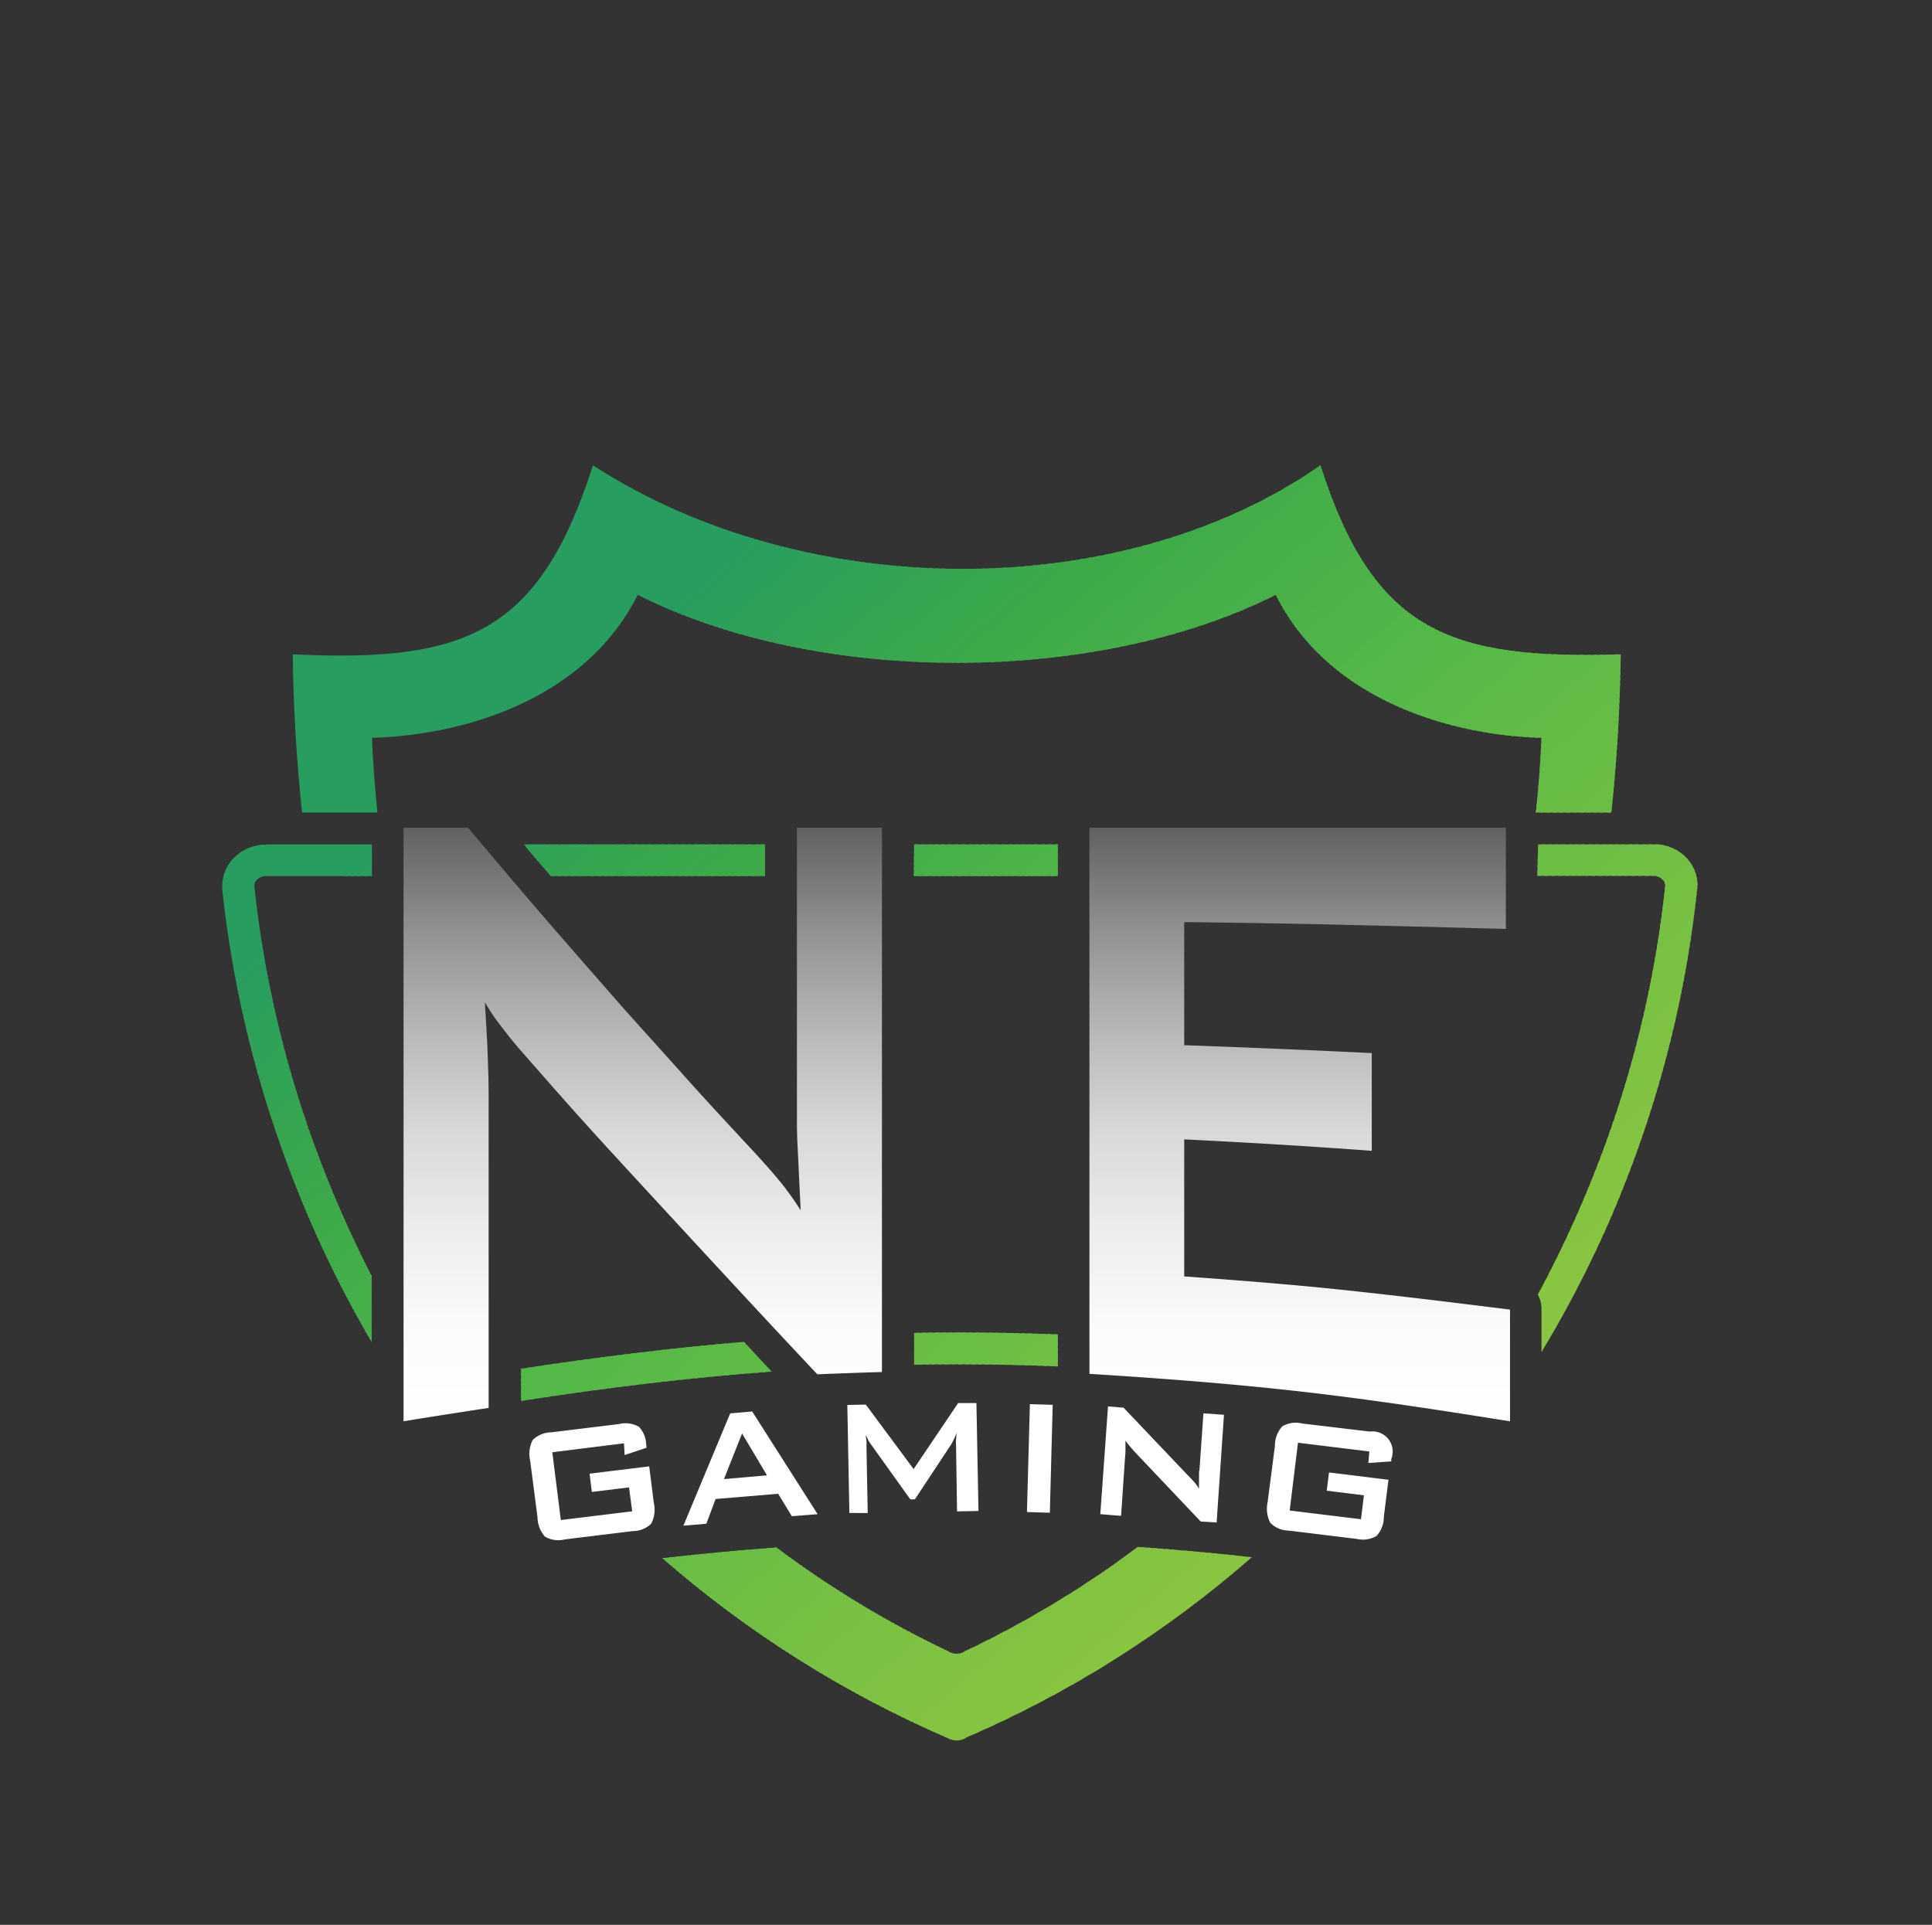 <svg xmlns="http://www.w3.org/2000/svg" xmlns:xlink="http://www.w3.org/1999/xlink" viewBox="0 0 263.4 262.43"><rect x="0" y="0" width="263.4" height="262.43" fill="#333333" stroke="none"/><defs><style>.cls-1{fill:none;}.cls-2{fill:#fff;fill-rule:evenodd;}.cls-3{clip-path:url(#clip-path);}.cls-4{fill:#279d60;}.cls-5{fill:#289d5f;}.cls-6{fill:#289e5f;}.cls-7{fill:#289e5e;}.cls-8{fill:#299e5e;}.cls-9{fill:#299f5d;}.cls-10{fill:#2a9f5d;}.cls-11{fill:#2a9f5c;}.cls-12{fill:#2ba05c;}.cls-13{fill:#2ba05a;}.cls-14{fill:#2da05a;}.cls-15{fill:#2da059;}.cls-16{fill:#2ea159;}.cls-17{fill:#2ea158;}.cls-18{fill:#30a158;}.cls-19{fill:#30a257;}.cls-20{fill:#31a257;}.cls-21{fill:#31a256;}.cls-22{fill:#32a356;}.cls-23{fill:#32a355;}.cls-24{fill:#33a354;}.cls-25{fill:#33a454;}.cls-26{fill:#34a453;}.cls-27{fill:#35a552;}.cls-28{fill:#35a551;}.cls-29{fill:#36a550;}.cls-30{fill:#36a650;}.cls-31{fill:#37a64f;}.cls-32{fill:#38a74f;}.cls-33{fill:#38a74d;}.cls-34{fill:#39a74d;}.cls-35{fill:#39a84d;}.cls-36{fill:#3aa84d;}.cls-37{fill:#3aa84c;}.cls-38{fill:#3ba94c;}.cls-39{fill:#3ba94b;}.cls-40{fill:#3ca94b;}.cls-41{fill:#3caa4a;}.cls-42{fill:#3daa4a;}.cls-43{fill:#3daa49;}.cls-44{fill:#3eaa49;}.cls-45{fill:#3eab49;}.cls-46{fill:#3fab49;}.cls-47{fill:#3fac49;}.cls-48{fill:#40ac49;}.cls-49{fill:#41ac49;}.cls-50{fill:#41ad49;}.cls-51{fill:#42ad49;}.cls-52{fill:#42ae49;}.cls-53{fill:#43ae49;}.cls-54{fill:#44ae49;}.cls-55{fill:#44af49;}.cls-56{fill:#45af49;}.cls-57{fill:#47af48;}.cls-58{fill:#46af48;}.cls-59{fill:#47b048;}.cls-60{fill:#48b048;}.cls-61{fill:#49b148;}.cls-62{fill:#4ab148;}.cls-63{fill:#4ab248;}.cls-64{fill:#4bb248;}.cls-65{fill:#4cb348;}.cls-66{fill:#4eb348;}.cls-67{fill:#4eb448;}.cls-68{fill:#4fb448;}.cls-69{fill:#4fb548;}.cls-70{fill:#50b548;}.cls-71{fill:#50b748;}.cls-72{fill:#51b748;}.cls-73{fill:#52b848;}.cls-74{fill:#53b848;}.cls-75{fill:#54b948;}.cls-76{fill:#55b948;}.cls-77{fill:#56b947;}.cls-78{fill:#57b947;}.cls-79{fill:#58b947;}.cls-80{fill:#59ba47;}.cls-81{fill:#5aba47;}.cls-82{fill:#5cba47;}.cls-83{fill:#5dba47;}.cls-84{fill:#5ebb47;}.cls-85{fill:#5fbb46;}.cls-86{fill:#60bb46;}.cls-87{fill:#61bb46;}.cls-88{fill:#62bc46;}.cls-89{fill:#64bc46;}.cls-90{fill:#65bc46;}.cls-91{fill:#66bc46;}.cls-92{fill:#67bd45;}.cls-93{fill:#68bd45;}.cls-94{fill:#69bd45;}.cls-95{fill:#6bbd45;}.cls-96{fill:#6bbe45;}.cls-97{fill:#6cbe45;}.cls-98{fill:#6dbe45;}.cls-99{fill:#6ebe44;}.cls-100{fill:#6fbe44;}.cls-101{fill:#70bf44;}.cls-102{fill:#71bf44;}.cls-103{fill:#72bf44;}.cls-104{fill:#73bf44;}.cls-105{fill:#74c044;}.cls-106{fill:#75c043;}.cls-107{fill:#76c043;}.cls-108{fill:#77c043;}.cls-109{fill:#78c043;}.cls-110{fill:#78c143;}.cls-111{fill:#7ac143;}.cls-112{fill:#7bc142;}.cls-113{fill:#7cc242;}.cls-114{fill:#7dc242;}.cls-115{fill:#7ec242;}.cls-116{fill:#7fc242;}.cls-117{fill:#80c342;}.cls-118{fill:#81c341;}.cls-119{fill:#82c341;}.cls-120{fill:#83c441;}.cls-121{fill:#84c441;}.cls-122{fill:#85c441;}.cls-123{fill:#86c440;}.cls-124{fill:#87c540;}.cls-125{fill:#88c540;}.cls-126{fill:url(#linear-gradient);}</style><clipPath id="clip-path" transform="translate(30.3 63.44)"><path class="cls-1" d="M56.64,17.66C50.06,30.9,34.75,36.71,20.41,37.16c.14,3.4.4,6.81.74,10.18H10.89Q9.74,36.75,9.61,25.77C32.94,26.87,43.17,23.1,50.54,0c28.89,18.71,72,18.94,99.19,0,7.28,22.79,17.68,26.48,40.93,25.77q-.14,11-1.28,21.57H179.09c.37-3.37.63-6.78.77-10.18-14.37-.45-29.68-6.26-36.23-19.5-24.55,12.36-62.45,12.36-87,0ZM6,51.68h14.4V56H5.78a1.77,1.77,0,0,0-1.07.51,1.12,1.12,0,0,0-.34.77v.08a148.85,148.85,0,0,0,8,34.78,157.65,157.65,0,0,0,8,18.4v9A153.51,153.51,0,0,1,8.28,93.63,153.81,153.81,0,0,1,0,57.86a3.85,3.85,0,0,1,0-.54,5.5,5.5,0,0,1,1.67-3.89,6.24,6.24,0,0,1,3.69-1.7,4.54,4.54,0,0,1,.59,0Zm35.15,0H74V56H44.79L41.7,52.41Zm53.18,0h19.59V56H94.28Zm85.07,0h15.79l.62,0v0a6.33,6.33,0,0,1,3.69,1.7,5.56,5.56,0,0,1,1.64,3.89h0a4.87,4.87,0,0,1-.06.54,152.81,152.81,0,0,1-8.22,35.77,151.32,151.32,0,0,1-13,27.32v-5.84h0a4.21,4.21,0,0,0-.49-2,155,155,0,0,0,9.36-20.95,148.85,148.85,0,0,0,8-34.78v-.08h0a1.08,1.08,0,0,0-.37-.77,1.69,1.69,0,0,0-1.07-.51h-16Zm-65.48,71.17c-4.45-.19-8.87-.28-13.33-.28-2.06,0-4.16,0-6.26.06v-4.34c2.1-.06,4.2-.06,6.26-.06,4.46,0,8.88.09,13.33.26Zm-39,.71c-10.94.8-22.19,2.13-34.18,4v-4.39c10.63-1.62,20.64-2.84,30.39-3.66,1.24,1.36,2.49,2.69,3.79,4.08Zm.66,24A136.77,136.77,0,0,0,98.9,161.66a2.14,2.14,0,0,0,2.41,0,137.68,137.68,0,0,0,23.53-14.2c5.1.37,10.26.82,15.53,1.41a148.5,148.5,0,0,1-39,24.61,2.33,2.33,0,0,1-2.39.08A149.33,149.33,0,0,1,60,149c5.27-.6,10.43-1.08,15.51-1.45Z"/></clipPath><linearGradient id="linear-gradient" x1="100.13" y1="130.34" x2="100.13" y2="49.41" gradientUnits="userSpaceOnUse"><stop offset="0" stop-color="#fff"/><stop offset="0.15" stop-color="#fbfbfb"/><stop offset="0.31" stop-color="#eee"/><stop offset="0.48" stop-color="#d9d9d9"/><stop offset="0.64" stop-color="#bbb"/><stop offset="0.81" stop-color="#959595"/><stop offset="0.98" stop-color="#676767"/><stop offset="1" stop-color="#616161"/></linearGradient></defs><g id="Layer_2" data-name="Layer 2"><g id="Capa_1" data-name="Capa 1"><path class="cls-2" d="M54.77,133.34,45,134.56l1.16,9.24,9.73-1.19-.43-3.26-5.07.62-.31-2.49,8.13-1,.63,5a4.08,4.08,0,0,1-.37,2.83,3.63,3.63,0,0,1-2.53,1l-9.24,1.13a3.62,3.62,0,0,1-2.72-.39,4.14,4.14,0,0,1-1-2.64l-1-7.71a4.09,4.09,0,0,1,.34-2.81,3.69,3.69,0,0,1,2.55-1.05l9.24-1.13a3.67,3.67,0,0,1,2.69.37,3.64,3.64,0,0,1,1,2.52l.06.34-3,1Zm101.62,1.11-9.73-1.19-1.13,9.24,9.72,1.19.4-3.26-5.07-.63.31-2.49,8.11,1-.63,5a3.88,3.88,0,0,1-1,2.66,3.71,3.71,0,0,1-2.72.4l-9.24-1.13a3.64,3.64,0,0,1-2.52-1.05,4.17,4.17,0,0,1-.37-2.81l1-7.71a3.84,3.84,0,0,1,1-2.64,3.62,3.62,0,0,1,2.72-.39l9.22,1.1a2.75,2.75,0,0,1,2.92,3.74l0,.32-3.12.22ZM119.71,143l1.05-14.69,2.12.17,8.87,9.33c.29.28.57.59.8.85s.42.57.62.85v-1.76c0-.34,0-.62.06-.79l.54-7.71,2.8.2-1,14.68L133.4,144l-9.24-9.75c-.2-.26-.4-.48-.57-.68s-.31-.4-.45-.6v1.28a9.79,9.79,0,0,1-.06,1.05l-.54,7.93Zm-10-.29.4-14.71,3.11.09-.39,14.71Zm-24.21.12-.28-14.72,2.52-.05,6.52,8.79,6.07-9,2.49,0,.28,14.71-2.92.06-.14-9.1a5.07,5.07,0,0,1,0-.68,7.7,7.7,0,0,0,.06-.91,5.67,5.67,0,0,1-.43,1,4.37,4.37,0,0,1-.31.59l-4.93,7.46h-.62l-5.22-7.29a8.42,8.42,0,0,1-.51-.76c-.11-.26-.23-.48-.34-.71,0,.31.06.57.09.82s0,.48,0,.74l.17,9.07ZM68.4,138.22l5.87-.51L70.87,132Zm-5.53,6.35,6.38-15.31,3-.26,8.92,14-3.51.28-1.87-3.06-8.53.71L66,144.31Z" transform="translate(30.3 63.44)"/><g class="cls-3"><rect class="cls-4" x="-43.75" y="-5.3" width="190.63" height="27.88" transform="translate(36.87 98.71) rotate(-40.13)"/><polygon class="cls-4" points="163.56 21.09 164.13 21.77 18.34 144.62 17.77 143.94 163.56 21.09"/><polygon class="cls-5" points="163.93 21.54 164.49 22.22 18.71 145.08 18.14 144.4 163.93 21.54"/><polygon class="cls-6" points="164.3 22 164.86 22.68 19.11 145.53 18.54 144.85 164.3 22"/><polygon class="cls-7" points="164.69 22.45 165.26 23.13 19.47 145.98 18.91 145.3 164.69 22.45"/><polygon class="cls-8" points="165.06 22.9 165.63 23.56 19.84 146.41 19.28 145.76 165.06 22.9"/><polygon class="cls-8" points="165.43 23.33 166 24.01 20.24 146.86 19.67 146.18 165.43 23.33"/><polygon class="cls-9" points="165.8 23.78 166.37 24.46 20.61 147.32 20.04 146.64 165.8 23.78"/><polygon class="cls-10" points="166.19 24.24 166.76 24.92 20.98 147.77 20.41 147.09 166.19 24.24"/><polygon class="cls-10" points="166.56 24.69 167.13 25.37 21.37 148.22 20.81 147.54 166.56 24.69"/><polygon class="cls-11" points="166.93 25.14 167.5 25.8 21.74 148.65 21.18 148 166.93 25.14"/><polygon class="cls-12" points="167.33 25.6 167.9 26.25 22.11 149.1 21.54 148.42 167.33 25.6"/><polygon class="cls-13" points="167.7 26.02 168.26 26.7 22.51 149.56 21.94 148.88 167.7 26.02"/><polygon class="cls-14" points="168.07 26.48 168.63 27.16 22.88 150.01 22.31 149.33 168.07 26.48"/><polygon class="cls-14" points="168.46 26.93 169.03 27.61 23.24 150.46 22.68 149.78 168.46 26.93"/><polygon class="cls-15" points="168.83 27.38 169.4 28.04 23.64 150.89 23.07 150.24 168.83 27.38"/><polygon class="cls-16" points="169.2 27.84 169.77 28.49 24.01 151.34 23.44 150.69 169.2 27.84"/><polygon class="cls-16" points="169.6 28.26 170.16 28.94 24.38 151.79 23.81 151.12 169.6 28.26"/><polygon class="cls-17" points="169.97 28.71 170.53 29.39 24.77 152.25 24.21 151.57 169.97 28.71"/><polygon class="cls-18" points="170.33 29.17 170.9 29.85 25.14 152.7 24.58 152.02 170.33 29.17"/><polygon class="cls-19" points="170.73 29.62 171.3 30.3 25.51 153.13 24.95 152.48 170.73 29.62"/><polygon class="cls-19" points="171.1 30.08 171.67 30.73 25.91 153.58 25.34 152.93 171.1 30.08"/><polygon class="cls-20" points="171.47 30.5 172.03 31.18 26.28 154.03 25.71 153.35 171.47 30.5"/><polygon class="cls-21" points="171.87 30.95 172.43 31.64 26.65 154.49 26.08 153.81 171.87 30.95"/><polygon class="cls-21" points="172.23 31.41 172.8 32.09 27.01 154.94 26.45 154.26 172.23 31.41"/><polygon class="cls-22" points="172.6 31.86 173.17 32.54 27.41 155.4 26.84 154.72 172.6 31.86"/><polygon class="cls-23" points="173 32.31 173.56 32.97 27.78 155.82 27.21 155.17 173 32.31"/><polygon class="cls-23" points="173.37 32.74 173.93 33.42 28.15 156.27 27.58 155.59 173.37 32.74"/><polygon class="cls-24" points="173.74 33.19 174.3 33.87 28.55 156.73 27.98 156.05 173.74 33.19"/><polygon class="cls-25" points="174.13 33.65 174.7 34.33 28.91 157.18 28.35 156.5 174.13 33.65"/><polygon class="cls-25" points="174.5 34.1 175.07 34.78 29.28 157.63 28.71 156.95 174.5 34.1"/><polygon class="cls-26" points="174.87 34.55 175.44 35.21 29.68 158.06 29.11 157.41 174.87 34.55"/><polygon class="cls-26" points="175.27 35.01 175.83 35.66 30.05 158.51 29.48 157.83 175.27 35.01"/><polygon class="cls-27" points="175.63 35.43 176.2 36.11 30.42 158.97 29.85 158.29 175.63 35.43"/><polygon class="cls-28" points="176 35.89 176.57 36.57 30.81 159.42 30.25 158.74 176 35.89"/><polygon class="cls-28" points="176.4 36.34 176.97 37.02 31.18 159.87 30.61 159.19 176.4 36.34"/><polygon class="cls-29" points="176.77 36.79 177.34 37.45 31.55 160.3 30.98 159.65 176.77 36.79"/><polygon class="cls-29" points="177.14 37.25 177.7 37.9 31.95 160.75 31.38 160.1 177.14 37.25"/><polygon class="cls-30" points="177.53 37.67 178.1 38.35 32.31 161.21 31.75 160.53 177.53 37.67"/><polygon class="cls-31" points="177.9 38.13 178.47 38.81 32.68 161.66 32.12 160.98 177.9 38.13"/><polygon class="cls-31" points="178.27 38.58 178.84 39.26 33.08 162.11 32.51 161.43 178.27 38.58"/><polygon class="cls-31" points="178.67 39.03 179.24 39.71 33.45 162.54 32.88 161.89 178.67 39.03"/><polygon class="cls-32" points="179.04 39.49 179.6 40.14 33.82 162.99 33.25 162.34 179.04 39.49"/><polygon class="cls-32" points="179.41 39.91 179.97 40.59 34.21 163.45 33.65 162.76 179.41 39.91"/><polygon class="cls-33" points="179.77 40.37 180.34 41.05 34.58 163.9 34.02 163.22 179.77 40.37"/><polygon class="cls-34" points="180.17 40.82 180.74 41.5 34.95 164.35 34.38 163.67 180.17 40.82"/><polygon class="cls-34" points="180.54 41.27 181.11 41.95 35.35 164.81 34.78 164.13 180.54 41.27"/><polygon class="cls-35" points="180.91 41.73 181.47 42.38 35.72 165.23 35.15 164.58 180.91 41.73"/><polygon class="cls-36" points="181.3 42.15 181.87 42.83 36.09 165.69 35.52 165 181.3 42.15"/><polygon class="cls-36" points="181.67 42.6 182.24 43.28 36.48 166.14 35.91 165.46 181.67 42.6"/><polygon class="cls-37" points="182.04 43.06 182.61 43.74 36.85 166.59 36.28 165.91 182.04 43.06"/><polygon class="cls-38" points="182.44 43.51 183 44.19 37.22 167.05 36.65 166.37 182.44 43.51"/><polygon class="cls-39" points="182.81 43.97 183.37 44.62 37.62 167.47 37.05 166.82 182.81 43.97"/><polygon class="cls-39" points="183.18 44.42 183.74 45.07 37.98 167.92 37.42 167.24 183.18 44.42"/><polygon class="cls-40" points="183.57 44.84 184.14 45.52 38.35 168.38 37.79 167.7 183.57 44.84"/><polygon class="cls-41" points="183.94 45.3 184.51 45.98 38.75 168.83 38.18 168.15 183.94 45.3"/><polygon class="cls-42" points="184.31 45.75 184.88 46.43 39.12 169.28 38.55 168.6 184.31 45.75"/><polygon class="cls-42" points="184.71 46.2 185.27 46.86 39.49 169.71 38.92 169.06 184.71 46.2"/><polygon class="cls-43" points="185.07 46.66 185.64 47.31 39.88 170.16 39.32 169.51 185.07 46.66"/><polygon class="cls-44" points="185.44 47.08 186.01 47.76 40.25 170.62 39.69 169.94 185.44 47.08"/><polygon class="cls-45" points="185.84 47.54 186.41 48.22 40.62 171.07 40.05 170.39 185.84 47.54"/><polygon class="cls-45" points="186.21 47.99 186.78 48.67 40.99 171.52 40.42 170.84 186.21 47.99"/><polygon class="cls-46" points="186.58 48.44 187.14 49.12 41.39 171.95 40.82 171.3 186.58 48.44"/><polygon class="cls-46" points="186.97 48.9 187.54 49.55 41.75 172.4 41.19 171.75 186.97 48.9"/><polygon class="cls-47" points="187.34 49.32 187.91 50 42.12 172.86 41.56 172.18 187.34 49.32"/><polygon class="cls-48" points="187.71 49.78 188.28 50.46 42.52 173.31 41.95 172.63 187.71 49.78"/><polygon class="cls-48" points="188.11 50.23 188.67 50.91 42.89 173.76 42.32 173.08 188.11 50.23"/><polygon class="cls-48" points="188.48 50.68 189.04 51.36 43.26 174.22 42.69 173.54 188.48 50.68"/><polygon class="cls-49" points="188.84 51.14 189.41 51.79 43.65 174.64 43.09 173.99 188.84 51.14"/><polygon class="cls-50" points="189.24 51.56 189.81 52.24 44.02 175.1 43.45 174.42 189.24 51.56"/><polygon class="cls-50" points="189.61 52.02 190.18 52.7 44.39 175.55 43.82 174.87 189.61 52.02"/><polygon class="cls-51" points="189.98 52.47 190.54 53.15 44.79 176 44.22 175.32 189.98 52.47"/><polygon class="cls-51" points="190.38 52.92 190.94 53.6 45.16 176.46 44.59 175.78 190.38 52.92"/><polygon class="cls-52" points="190.74 53.38 191.31 54.03 45.52 176.88 44.96 176.23 190.74 53.38"/><polygon class="cls-53" points="191.11 53.83 191.68 54.48 45.92 177.34 45.35 176.66 191.11 53.83"/><polygon class="cls-53" points="191.51 54.26 192.08 54.94 46.29 177.79 45.72 177.11 191.51 54.26"/><polygon class="cls-54" points="191.88 54.71 192.44 55.39 46.66 178.24 46.09 177.56 191.88 54.71"/><polygon class="cls-55" points="192.25 55.16 192.81 55.84 47.05 178.7 46.49 178.02 192.25 55.16"/><polygon class="cls-55" points="192.64 55.62 193.18 56.3 47.42 179.12 46.86 178.47 192.64 55.62"/><polygon class="cls-56" points="193.01 56.07 193.58 56.72 47.79 179.57 47.23 178.92 193.01 56.07"/><polygon class="cls-56" points="193.38 56.49 193.95 57.17 48.19 180.03 47.62 179.35 193.38 56.49"/><polygon class="cls-56" points="193.75 56.95 194.31 57.63 48.56 180.48 47.99 179.8 193.75 56.95"/><polygon class="cls-57" points="194.15 57.4 194.71 58.08 48.93 180.94 48.36 180.25 194.15 57.4"/><polygon class="cls-57" points="194.51 57.85 195.08 58.53 49.32 181.36 48.76 180.71 194.51 57.85"/><polygon class="cls-58" points="194.88 58.31 195.45 58.96 49.69 181.81 49.12 181.16 194.88 58.31"/><polygon class="cls-57" points="195.28 58.73 195.85 59.41 50.06 182.27 49.49 181.59 195.28 58.73"/><polygon class="cls-59" points="195.65 59.19 196.21 59.87 50.46 182.72 49.89 182.04 195.65 59.19"/><polygon class="cls-59" points="196.02 59.64 196.58 60.32 50.83 183.18 50.26 182.49 196.02 59.64"/><polygon class="cls-60" points="196.41 60.09 196.98 60.77 51.19 183.63 50.63 182.95 196.41 60.09"/><polygon class="cls-60" points="196.78 60.55 197.35 61.2 51.59 184.05 51.02 183.4 196.78 60.55"/><polygon class="cls-60" points="197.15 61 197.72 61.65 51.96 184.51 51.39 183.83 197.15 61"/><polygon class="cls-61" points="197.55 61.43 198.11 62.11 52.33 184.96 51.76 184.28 197.55 61.43"/><polygon class="cls-61" points="197.91 61.88 198.48 62.56 52.72 185.41 52.16 184.73 197.91 61.88"/><polygon class="cls-61" points="198.28 62.33 198.85 63.01 53.09 185.87 52.53 185.19 198.28 62.33"/><polygon class="cls-62" points="198.68 62.79 199.25 63.44 53.46 186.29 52.89 185.64 198.68 62.79"/><polygon class="cls-63" points="199.05 63.24 199.62 63.89 53.83 186.75 53.29 186.07 199.05 63.24"/><polygon class="cls-64" points="199.42 63.67 199.98 64.35 54.23 187.2 53.66 186.52 199.42 63.67"/><polygon class="cls-64" points="199.81 64.12 200.38 64.8 54.59 187.65 54.03 186.97 199.81 64.12"/><polygon class="cls-64" points="200.18 64.57 200.75 65.25 54.96 188.11 54.4 187.43 200.18 64.57"/><polygon class="cls-65" points="200.55 65.03 201.12 65.71 55.36 188.53 54.79 187.88 200.55 65.03"/><polygon class="cls-65" points="200.95 65.48 201.51 66.13 55.73 188.99 55.16 188.33 200.95 65.48"/><polygon class="cls-65" points="201.32 65.91 201.88 66.59 56.1 189.44 55.53 188.76 201.32 65.91"/><polygon class="cls-66" points="201.69 66.36 202.25 67.04 56.49 189.89 55.93 189.21 201.69 66.36"/><polygon class="cls-66" points="202.08 66.81 202.65 67.49 56.86 190.35 56.3 189.67 202.08 66.81"/><polygon class="cls-67" points="202.45 67.27 203.02 67.95 57.23 190.8 56.66 190.12 202.45 67.27"/><polygon class="cls-68" points="202.82 67.72 203.39 68.37 57.63 191.22 57.06 190.57 202.82 67.72"/><polygon class="cls-68" points="203.22 68.14 203.78 68.83 58 191.68 57.43 191 203.22 68.14"/><polygon class="cls-68" points="203.58 68.6 204.15 69.28 58.37 192.13 57.8 191.45 203.58 68.6"/><polygon class="cls-69" points="203.95 69.05 204.52 69.73 58.76 192.59 58.2 191.91 203.95 69.05"/><polygon class="cls-69" points="204.35 69.51 204.92 70.19 59.13 193.04 58.56 192.36 204.35 69.51"/><polygon class="cls-69" points="204.72 69.96 205.28 70.61 59.5 193.47 58.93 192.81 204.72 69.96"/><polygon class="cls-70" points="205.09 70.41 205.65 71.06 59.9 193.92 59.33 193.24 205.09 70.41"/><polygon class="cls-70" points="205.48 70.84 206.05 71.52 60.27 194.37 59.7 193.69 205.48 70.84"/><polygon class="cls-71" points="205.85 71.29 206.42 71.97 60.63 194.82 60.07 194.15 205.85 71.29"/><polygon class="cls-72" points="206.22 71.75 206.79 72.42 61.03 195.28 60.46 194.6 206.22 71.75"/><polygon class="cls-72" points="206.59 72.2 207.16 72.85 61.4 195.7 60.83 195.05 206.59 72.2"/><polygon class="cls-72" points="206.99 72.65 207.55 73.3 61.77 196.16 61.2 195.5 206.99 72.65"/><polygon class="cls-73" points="207.35 73.08 207.92 73.76 62.16 196.61 61.6 195.93 207.35 73.08"/><polygon class="cls-73" points="207.72 73.53 208.29 74.21 62.53 197.06 61.97 196.38 207.72 73.53"/><polygon class="cls-74" points="208.12 73.98 208.69 74.67 62.9 197.52 62.33 196.84 208.12 73.98"/><polygon class="cls-74" points="208.49 74.44 209.06 75.12 63.3 197.94 62.73 197.29 208.49 74.44"/><polygon class="cls-74" points="208.86 74.89 209.42 75.54 63.67 198.4 63.1 197.75 208.86 74.89"/><polygon class="cls-75" points="209.25 75.32 209.82 76 64.03 198.85 63.47 198.17 209.25 75.32"/><polygon class="cls-75" points="209.62 75.77 210.19 76.45 64.43 199.3 63.87 198.62 209.62 75.77"/><polygon class="cls-75" points="209.99 76.22 210.56 76.9 64.8 199.76 64.23 199.08 209.99 76.22"/><polygon class="cls-76" points="210.39 76.68 210.95 77.36 65.17 200.21 64.6 199.53 210.39 76.68"/><polygon class="cls-76" points="210.76 77.13 211.32 77.78 65.56 200.64 65 199.98 210.76 77.13"/><polygon class="cls-76" points="211.12 77.56 211.69 78.24 65.93 201.09 65.37 200.41 211.12 77.56"/><polygon class="cls-77" points="211.52 78.01 212.09 78.69 66.3 201.54 65.73 200.86 211.52 78.01"/><polygon class="cls-77" points="211.89 78.46 212.46 79.14 66.7 202 66.13 201.32 211.89 78.46"/><polygon class="cls-78" points="212.26 78.92 212.82 79.6 67.07 202.45 66.5 201.77 212.26 78.92"/><polygon class="cls-79" points="212.66 79.37 213.22 80.02 67.44 202.88 66.87 202.22 212.66 79.37"/><polygon class="cls-79" points="213.02 79.82 213.59 80.48 67.81 203.33 67.24 202.65 213.02 79.82"/><polygon class="cls-79" points="213.39 80.25 213.96 80.93 68.2 203.78 67.64 203.1 213.39 80.25"/><polygon class="cls-80" points="213.79 80.7 214.36 81.38 68.57 204.24 68 203.56 213.79 80.7"/><polygon class="cls-80" points="214.16 81.16 214.72 81.84 68.94 204.69 68.37 204.01 214.16 81.16"/><polygon class="cls-80" points="214.53 81.61 215.09 82.26 69.33 205.12 68.77 204.46 214.53 81.61"/><polygon class="cls-81" points="214.92 82.06 215.49 82.72 69.7 205.57 69.14 204.92 214.92 82.06"/><polygon class="cls-81" points="215.29 82.49 215.86 83.17 70.07 206.02 69.51 205.34 215.29 82.49"/><polygon class="cls-82" points="215.66 82.94 216.23 83.62 70.47 206.48 69.9 205.79 215.66 82.94"/><polygon class="cls-82" points="216.06 83.39 216.62 84.08 70.84 206.93 70.27 206.25 216.06 83.39"/><polygon class="cls-82" points="216.43 83.85 216.99 84.53 71.21 207.35 70.64 206.7 216.43 83.85"/><polygon class="cls-83" points="216.79 84.3 217.36 84.95 71.6 207.81 71.04 207.16 216.79 84.3"/><polygon class="cls-84" points="217.19 84.73 217.76 85.41 71.97 208.26 71.41 207.58 217.19 84.73"/><polygon class="cls-84" points="217.56 85.18 218.13 85.86 72.34 208.72 71.77 208.03 217.56 85.18"/><polygon class="cls-85" points="217.93 85.64 218.49 86.31 72.74 209.17 72.17 208.49 217.93 85.64"/><polygon class="cls-85" points="218.32 86.09 218.89 86.77 73.11 209.62 72.54 208.94 218.32 86.09"/><polygon class="cls-85" points="218.69 86.54 219.26 87.19 73.47 210.05 72.91 209.4 218.69 86.54"/><polygon class="cls-86" points="219.06 86.97 219.63 87.65 73.87 210.5 73.3 209.82 219.06 86.97"/><polygon class="cls-86" points="219.46 87.42 220.03 88.1 74.24 210.95 73.67 210.27 219.46 87.42"/><polygon class="cls-86" points="219.83 87.87 220.39 88.55 74.61 211.41 74.04 210.73 219.83 87.87"/><polygon class="cls-87" points="220.19 88.33 220.76 89.01 75 211.86 74.44 211.18 220.19 88.33"/><polygon class="cls-87" points="220.56 88.78 221.13 89.43 75.37 212.29 74.81 211.63 220.56 88.78"/><polygon class="cls-87" points="220.96 89.23 221.53 89.89 75.74 212.74 75.17 212.06 220.96 89.23"/><polygon class="cls-88" points="221.33 89.66 221.9 90.34 76.14 213.19 75.57 212.51 221.33 89.66"/><polygon class="cls-88" points="221.7 90.11 222.26 90.79 76.51 213.65 75.94 212.97 221.7 90.11"/><polygon class="cls-88" points="222.09 90.57 222.66 91.25 76.88 214.1 76.31 213.42 222.09 90.57"/><polygon class="cls-89" points="222.46 91.02 223.03 91.67 77.27 214.53 76.71 213.87 222.46 91.02"/><polygon class="cls-89" points="222.83 91.47 223.4 92.13 77.64 214.98 77.07 214.33 222.83 91.47"/><polygon class="cls-89" points="223.23 91.9 223.79 92.58 78.01 215.43 77.44 214.75 223.23 91.9"/><polygon class="cls-90" points="223.6 92.35 224.16 93.03 78.41 215.89 77.84 215.21 223.6 92.35"/><polygon class="cls-90" points="223.97 92.81 224.53 93.49 78.78 216.34 78.21 215.66 223.97 92.81"/><polygon class="cls-91" points="224.36 93.26 224.93 93.94 79.14 216.76 78.58 216.11 224.36 93.26"/><polygon class="cls-91" points="224.73 93.71 225.3 94.36 79.54 217.22 78.97 216.57 224.73 93.71"/><polygon class="cls-91" points="225.1 94.14 225.67 94.82 79.91 217.67 79.34 216.99 225.1 94.14"/><polygon class="cls-92" points="225.5 94.59 226.06 95.27 80.28 218.13 79.71 217.45 225.5 94.59"/><polygon class="cls-92" points="225.87 95.05 226.43 95.73 80.67 218.58 80.11 217.9 225.87 95.05"/><polygon class="cls-92" points="226.23 95.5 226.8 96.18 81.04 219.03 80.48 218.35 226.23 95.5"/><polygon class="cls-93" points="226.63 95.95 227.2 96.61 81.41 219.46 80.84 218.81 226.63 95.95"/><polygon class="cls-93" points="227 96.41 227.56 97.06 81.78 219.91 81.21 219.23 227 96.41"/><polygon class="cls-93" points="227.37 96.83 227.93 97.51 82.18 220.37 81.61 219.69 227.37 96.83"/><polygon class="cls-94" points="227.76 97.28 228.33 97.97 82.55 220.82 81.98 220.14 227.76 97.28"/><polygon class="cls-94" points="228.13 97.74 228.7 98.42 82.91 221.27 82.35 220.59 228.13 97.74"/><polygon class="cls-94" points="228.5 98.19 229.07 98.84 83.31 221.7 82.74 221.05 228.5 98.19"/><polygon class="cls-95" points="228.9 98.65 229.47 99.3 83.68 222.15 83.11 221.47 228.9 98.65"/><polygon class="cls-95" points="229.27 99.07 229.83 99.75 84.05 222.6 83.48 221.92 229.27 99.07"/><polygon class="cls-95" points="229.63 99.52 230.2 100.2 84.44 223.06 83.88 222.38 229.63 99.52"/><polygon class="cls-96" points="230.03 99.98 230.6 100.66 84.81 223.51 84.25 222.83 230.03 99.98"/><polygon class="cls-96" points="230.4 100.43 230.97 101.11 85.18 223.94 84.61 223.28 230.4 100.43"/><polygon class="cls-97" points="230.77 100.89 231.34 101.54 85.58 224.39 85.01 223.74 230.77 100.89"/><polygon class="cls-97" points="231.16 101.31 231.73 101.99 85.95 224.84 85.38 224.16 231.16 101.31"/><polygon class="cls-97" points="231.53 101.76 232.1 102.44 86.31 225.3 85.75 224.62 231.53 101.76"/><polygon class="cls-98" points="231.9 102.22 232.47 102.9 86.71 225.75 86.14 225.07 231.9 102.22"/><polygon class="cls-98" points="232.3 102.67 232.87 103.35 87.08 226.18 86.51 225.52 232.3 102.67"/><polygon class="cls-98" points="232.67 103.12 233.24 103.78 87.45 226.63 86.88 225.98 232.67 103.12"/><polygon class="cls-99" points="233.04 103.55 233.6 104.23 87.85 227.08 87.28 226.4 233.04 103.55"/><polygon class="cls-99" points="233.43 104 233.97 104.68 88.21 227.54 87.65 226.86 233.43 104"/><polygon class="cls-100" points="233.8 104.46 234.37 105.14 88.58 227.99 88.02 227.31 233.8 104.46"/><polygon class="cls-101" points="234.17 104.91 234.74 105.59 88.98 228.44 88.41 227.76 234.17 104.91"/><polygon class="cls-101" points="234.54 105.36 235.11 106.02 89.35 228.87 88.78 228.22 234.54 105.36"/><polygon class="cls-101" points="234.94 105.82 235.5 106.47 89.72 229.32 89.15 228.64 234.94 105.82"/><polygon class="cls-102" points="235.3 106.24 235.87 106.92 90.11 229.78 89.55 229.1 235.3 106.24"/><polygon class="cls-102" points="235.67 106.7 236.24 107.38 90.48 230.23 89.92 229.55 235.67 106.7"/><polygon class="cls-102" points="236.07 107.15 236.64 107.83 90.85 230.68 90.28 230 236.07 107.15"/><polygon class="cls-103" points="236.44 107.6 237 108.25 91.25 231.11 90.68 230.46 236.44 107.6"/><polygon class="cls-103" points="236.81 108.06 237.37 108.71 91.62 231.56 91.05 230.88 236.81 108.06"/><polygon class="cls-103" points="237.2 108.48 237.77 109.16 91.98 232.02 91.42 231.34 237.2 108.48"/><polygon class="cls-104" points="237.57 108.94 238.14 109.62 92.38 232.47 91.81 231.79 237.57 108.94"/><polygon class="cls-104" points="237.94 109.39 238.51 110.07 92.75 232.92 92.18 232.24 237.94 109.39"/><polygon class="cls-104" points="238.34 109.84 238.9 110.52 93.12 233.35 92.55 232.7 238.34 109.84"/><polygon class="cls-105" points="238.71 110.3 239.27 110.95 93.52 233.8 92.95 233.15 238.71 110.3"/><polygon class="cls-106" points="239.07 110.72 239.64 111.4 93.88 234.25 93.32 233.57 239.07 110.72"/><polygon class="cls-107" points="239.47 111.17 240.04 111.86 94.25 234.71 93.69 234.03 239.47 111.17"/><polygon class="cls-107" points="239.84 111.63 240.41 112.31 94.62 235.16 94.08 234.48 239.84 111.63"/><polygon class="cls-107" points="240.21 112.08 240.78 112.76 95.02 235.59 94.45 234.94 240.21 112.08"/><polygon class="cls-108" points="240.6 112.53 241.17 113.19 95.39 236.04 94.82 235.39 240.6 112.53"/><polygon class="cls-108" points="240.97 112.96 241.54 113.64 95.75 236.49 95.19 235.81 240.97 112.96"/><polygon class="cls-108" points="241.34 113.41 241.91 114.09 96.15 236.95 95.58 236.27 241.34 113.41"/><polygon class="cls-108" points="241.74 113.87 242.31 114.55 96.52 237.4 95.95 236.72 241.74 113.87"/><polygon class="cls-109" points="242.11 114.32 242.67 115 96.89 237.85 96.32 237.18 242.11 114.32"/><polygon class="cls-109" points="242.48 114.78 243.04 115.43 97.28 238.28 96.72 237.63 242.48 114.78"/><polygon class="cls-110" points="242.87 115.23 243.44 115.88 97.65 238.73 97.09 238.05 242.87 115.23"/><polygon class="cls-110" points="243.24 115.65 243.81 116.33 98.02 239.19 97.45 238.51 243.24 115.65"/><polygon class="cls-110" points="243.61 116.11 244.18 116.79 98.42 239.64 97.85 238.96 243.61 116.11"/><polygon class="cls-111" points="244.01 116.56 244.57 117.24 98.79 240.09 98.22 239.41 244.01 116.56"/><polygon class="cls-111" points="244.38 117.01 244.94 117.67 99.16 240.52 98.59 239.87 244.38 117.01"/><polygon class="cls-111" points="244.74 117.47 245.31 118.12 99.55 240.97 98.99 240.32 244.74 117.47"/><polygon class="cls-112" points="245.14 117.89 245.71 118.57 99.92 241.43 99.35 240.75 245.14 117.89"/><polygon class="cls-112" points="245.51 118.35 246.08 119.03 100.29 241.88 99.72 241.2 245.51 118.35"/><polygon class="cls-112" points="245.88 118.8 246.44 119.48 100.69 242.33 100.12 241.65 245.88 118.8"/><polygon class="cls-113" points="246.27 119.25 246.84 119.93 101.06 242.76 100.49 242.11 246.27 119.25"/><polygon class="cls-113" points="246.64 119.71 247.21 120.36 101.42 243.21 100.86 242.56 246.64 119.71"/><polygon class="cls-113" points="247.01 120.13 247.58 120.81 101.82 243.67 101.25 242.99 247.01 120.13"/><polygon class="cls-114" points="247.38 120.59 247.95 121.27 102.19 244.12 101.62 243.44 247.38 120.59"/><polygon class="cls-114" points="247.78 121.04 248.34 121.72 102.56 244.57 101.99 243.89 247.78 121.04"/><polygon class="cls-114" points="248.15 121.49 248.71 122.17 102.95 245.03 102.39 244.35 248.15 121.49"/><polygon class="cls-114" points="248.51 121.95 249.08 122.6 103.32 245.45 102.76 244.8 248.51 121.95"/><polygon class="cls-115" points="248.91 122.37 249.48 123.05 103.69 245.91 103.12 245.22 248.91 122.37"/><polygon class="cls-116" points="249.28 122.83 249.85 123.5 104.09 246.36 103.52 245.68 249.28 122.83"/><polygon class="cls-116" points="249.65 123.28 250.21 123.96 104.46 246.81 103.89 246.13 249.65 123.28"/><polygon class="cls-116" points="250.04 123.73 250.61 124.41 104.83 247.27 104.26 246.59 250.04 123.73"/><polygon class="cls-117" points="250.41 124.19 250.98 124.84 105.22 247.69 104.66 247.04 250.41 124.19"/><polygon class="cls-117" points="250.78 124.64 251.35 125.29 105.59 248.15 105.02 247.47 250.78 124.64"/><polygon class="cls-117" points="251.18 125.06 251.75 125.75 105.96 248.6 105.39 247.92 251.18 125.06"/><polygon class="cls-118" points="251.55 125.52 252.11 126.2 106.36 249.05 105.79 248.37 251.55 125.52"/><polygon class="cls-118" points="251.91 125.97 252.48 126.65 106.72 249.5 106.16 248.82 251.91 125.97"/><polygon class="cls-118" points="252.31 126.42 252.88 127.08 107.09 249.93 106.53 249.28 252.31 126.42"/><polygon class="cls-119" points="252.68 126.88 253.25 127.53 107.49 250.38 106.92 249.73 252.68 126.88"/><polygon class="cls-119" points="253.05 127.3 253.62 127.98 107.86 250.84 107.29 250.16 253.05 127.3"/><polygon class="cls-119" points="253.45 127.76 254.01 128.44 108.23 251.29 107.66 250.61 253.45 127.76"/><polygon class="cls-120" points="253.81 128.21 254.38 128.89 108.59 251.75 108.03 251.06 253.81 128.21"/><polygon class="cls-120" points="254.18 128.66 254.75 129.34 108.99 252.17 108.42 251.52 254.18 128.66"/><polygon class="cls-120" points="254.58 129.12 255.15 129.77 109.36 252.62 108.79 251.97 254.58 129.12"/><polygon class="cls-121" points="254.95 129.54 255.51 130.22 109.73 253.08 109.16 252.4 254.95 129.54"/><polygon class="cls-121" points="255.32 130 255.88 130.68 110.13 253.53 109.56 252.85 255.32 130"/><polygon class="cls-122" points="255.71 130.45 256.28 131.13 110.49 253.98 109.93 253.3 255.71 130.45"/><polygon class="cls-122" points="256.08 130.9 256.65 131.58 110.86 254.44 110.3 253.76 256.08 130.9"/><polygon class="cls-122" points="256.45 131.36 257.02 132.01 111.26 254.86 110.69 254.21 256.45 131.36"/><polygon class="cls-123" points="256.85 131.78 257.41 132.46 111.63 255.32 111.06 254.64 256.85 131.78"/><polygon class="cls-123" points="257.22 132.24 257.78 132.92 112 255.77 111.43 255.09 257.22 132.24"/><polygon class="cls-123" points="257.58 132.69 258.15 133.37 112.39 256.22 111.83 255.54 257.58 132.69"/><polygon class="cls-124" points="257.98 133.14 258.55 133.82 112.76 256.68 112.19 256 257.98 133.14"/><polygon class="cls-124" points="258.35 133.6 258.92 134.25 113.13 257.1 112.56 256.45 258.35 133.6"/><polygon class="cls-124" points="258.72 134.05 259.29 134.7 113.53 257.56 112.96 256.88 258.72 134.05"/><polygon class="cls-125" points="259.12 134.48 259.68 135.16 113.9 258.01 113.33 257.33 259.12 134.48"/><rect class="cls-125" x="62.92" y="132.2" width="190.65" height="6.08" transform="translate(-19.61 197.09) rotate(-40.08)"/></g><path class="cls-126" d="M24.72,130.34V49.41h8.79c3.26,3.88,6.52,7.74,9.78,11.53S49.78,68.4,53,72.09,59.53,79.37,62.76,83s6.52,7.14,9.81,10.69c1.3,1.41,2.49,2.75,3.51,4a40,40,0,0,1,2.78,3.89c-.2-4.2-.34-7.15-.43-8.91s-.08-3.06-.08-4V49.41H89.94v74.21c-2.94.08-5.89.2-8.81.31Q76,118.48,70.92,113c-3.37-3.63-6.77-7.31-10.17-11s-6.81-7.37-10.21-11.11-6.77-7.6-10.15-11.45c-1-1.17-1.81-2.24-2.58-3.23s-1.41-2-2-3c.14,2.47.29,4.73.37,6.92s.14,4,.14,5.64v42.74c-3.88.6-7.74,1.19-11.59,1.82Zm93.51-6.47V49.41H175v13.8c-7.31-.2-14.65-.39-21.94-.56s-14.62-.29-21.91-.37V79.06c8.5.31,17,.65,25.57,1.08V93.46c-8.53-.63-17.07-1.14-25.57-1.56v18.68c7.4.54,14.8,1.11,22.17,1.9s14.82,1.7,22.25,2.63v15.23c-9.58-1.53-19.11-3-28.69-4.08s-19.07-1.79-28.63-2.39Z" transform="translate(30.3 63.44)"/></g></g></svg>